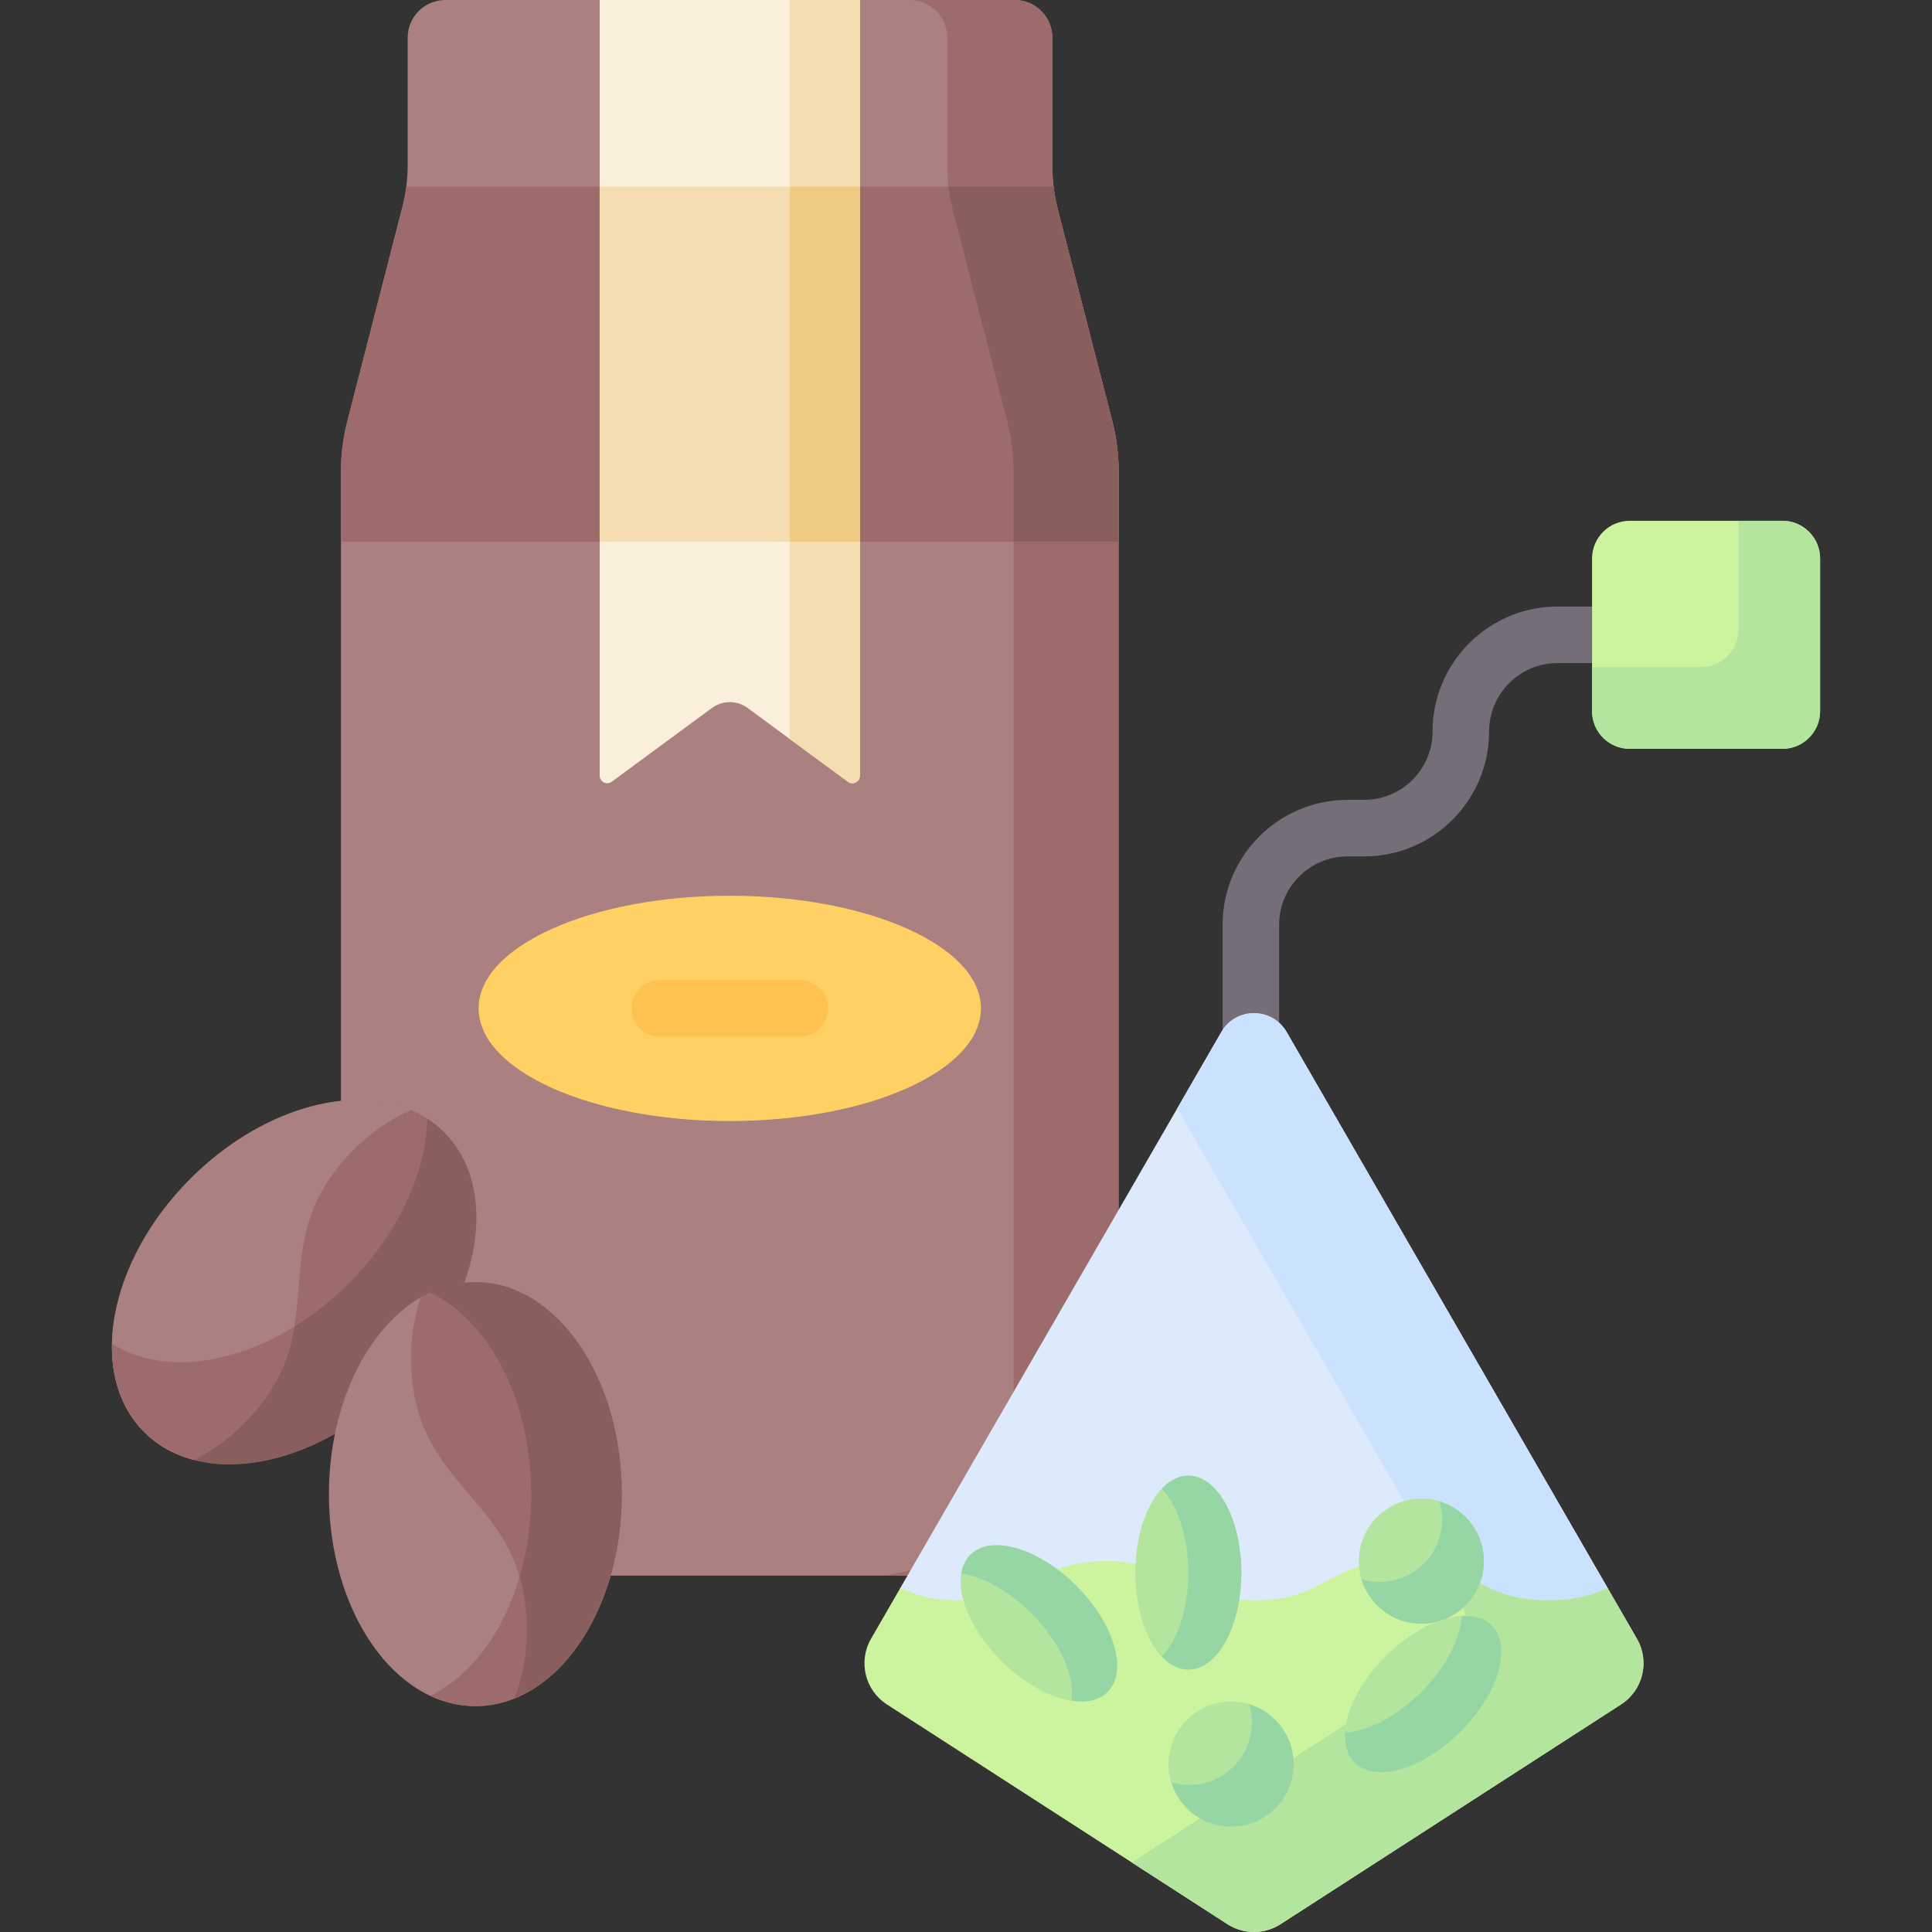 <svg width="512" height="512" viewBox="0 0 512 512" fill="none" xmlns="http://www.w3.org/2000/svg">
<rect x="0" y="0" width="512" height="512" fill="#333333" stroke="none"/>
<g clip-path="url(#clip0)">
<path d="M294.779 111.678L280.31 55.442C279.369 51.783 278.892 48.021 278.892 44.243V9.988C278.892 4.472 274.42 0 268.904 0H227.883L193.401 14.625L158.919 0H118.025C112.509 0 108.037 4.472 108.037 9.988V43.75C108.037 47.528 107.561 51.29 106.619 54.949L92.023 111.679C90.914 115.988 90.353 120.42 90.353 124.869V379.876C90.353 400.69 107.226 417.563 128.04 417.563H258.761C279.575 417.563 296.448 400.69 296.448 379.876V124.869C296.448 120.419 295.887 115.987 294.779 111.678Z" fill="#AA8080"/>
<path d="M294.779 111.678L280.31 55.442C279.369 51.783 278.892 48.021 278.892 44.243V9.988C278.892 4.472 274.42 0 268.904 0H241.053C246.569 0 251.041 4.472 251.041 9.988V44.244C251.041 48.022 251.517 51.784 252.459 55.443L266.928 111.678C268.037 115.987 268.598 120.419 268.598 124.869V379.876C268.598 400.69 251.725 417.563 230.911 417.563H258.762C279.576 417.563 296.449 400.69 296.449 379.876V124.869C296.448 120.419 295.887 115.987 294.779 111.678Z" fill="#9D6B6B"/>
<path d="M106.62 54.949L92.024 111.679C90.915 115.988 90.354 120.42 90.354 124.869V143.561H296.448V124.869C296.448 120.419 295.887 115.988 294.778 111.678L280.31 55.442C279.802 53.467 279.441 51.46 279.206 49.438H107.674C107.438 51.294 107.087 53.134 106.62 54.949Z" fill="#9D6B6B"/>
<path d="M105.385 367.219C83.445 389.159 53.373 394.659 38.218 379.503C23.063 364.348 28.562 334.276 50.502 312.336C62.601 300.237 77.173 293.137 90.353 291.745C93.997 291.36 94.682 294.998 98.031 295.501C100.89 295.93 106.465 293.1 108.999 294.196C112.229 295.593 115.154 297.538 117.669 300.053C132.825 315.207 127.325 345.279 105.385 367.219Z" fill="#9D6B6B"/>
<path d="M294.779 111.678L280.31 55.442C279.802 53.467 279.441 51.46 279.206 49.438H251.355C251.59 51.46 251.951 53.466 252.459 55.442L266.928 111.677C268.037 115.986 268.598 120.418 268.598 124.868V143.56H296.449V124.868C296.448 120.419 295.887 115.987 294.779 111.678Z" fill="#8B5E5E"/>
<path d="M117.67 300.052C116.299 298.681 114.801 297.484 113.203 296.448C112.923 310.589 105.678 326.87 92.38 340.168C72.426 360.123 45.748 366.472 29.68 356.057C29.498 365.246 32.25 373.534 38.219 379.504C53.374 394.66 83.446 389.16 105.386 367.22C127.325 345.279 132.825 315.207 117.67 300.052Z" fill="#8B5E5E"/>
<path d="M224.702 207.176L198.138 187.627C195.321 185.554 191.483 185.554 188.666 187.627L162.102 207.176C160.783 208.147 158.92 207.205 158.92 205.567V0H227.884V49.439L216.438 96.5L227.883 143.561V205.567C227.883 207.204 226.021 208.146 224.702 207.176Z" fill="#F9EFDA"/>
<path d="M158.919 49.439H227.883V143.561H158.919V49.439Z" fill="#F4DDB1"/>
<path d="M108.994 294.208C92.754 287.186 68.803 294.036 50.502 312.336C28.562 334.276 23.062 364.348 38.218 379.503C41.829 383.114 46.293 385.539 51.285 386.861C55.621 384.789 60.032 381.772 64.564 377.241C89.988 351.817 68.306 330.135 93.729 304.712C98.955 299.487 104.02 296.271 108.994 294.208Z" fill="#AA8080"/>
<path d="M331.492 287.062C327.355 287.062 324.001 283.708 324.001 279.571V245.08C324.001 226.825 338.853 211.973 357.109 211.973H361.523C371.517 211.973 379.648 203.842 379.648 193.847C379.648 175.592 394.5 160.74 412.756 160.74H426.166C430.303 160.74 433.657 164.094 433.657 168.231C433.657 172.368 430.304 175.722 426.166 175.722H412.756C402.762 175.722 394.63 183.853 394.63 193.848C394.63 212.103 379.778 226.955 361.523 226.955H357.109C347.115 226.955 338.983 235.086 338.983 245.08V279.571C338.982 283.708 335.629 287.062 331.492 287.062Z" fill="#756E78"/>
<path d="M472.342 198.448H431.91C426.387 198.448 421.91 193.971 421.91 188.448V148.016C421.91 142.493 426.387 138.016 431.91 138.016H472.342C477.865 138.016 482.342 142.493 482.342 148.016V188.448C482.342 193.971 477.865 198.448 472.342 198.448Z" fill="#CCF49F"/>
<path d="M472.355 138.016H460.71V166.828C460.71 172.344 456.238 176.816 450.722 176.816H421.91V188.46C421.91 193.976 426.382 198.448 431.898 198.448H472.355C477.871 198.448 482.343 193.976 482.343 188.46V148.003C482.342 142.488 477.871 138.016 472.355 138.016Z" fill="#B3E59F"/>
<path d="M87.17 395.958C87.17 372.324 97.251 352.098 111.528 343.801C113.497 342.656 116.122 344.121 118.235 343.453C119.989 342.898 121.214 340.133 123.048 339.935C124.015 339.83 124.992 339.777 125.978 339.777C147.411 339.777 164.786 364.93 164.786 395.958C164.786 426.986 147.411 452.139 125.978 452.139C104.545 452.139 87.17 426.985 87.17 395.958Z" fill="#AA8080"/>
<path d="M125.978 339.777C124.992 339.777 124.015 339.831 123.048 339.936C119.902 340.279 116.526 343.846 117.756 344.64C131.314 353.398 140.767 373.075 140.767 395.957C140.767 420.915 129.522 442.059 113.969 449.382C117.752 451.163 121.786 452.138 125.979 452.138C147.412 452.138 164.787 426.985 164.787 395.957C164.786 364.93 147.411 339.777 125.978 339.777Z" fill="#9D6B6B"/>
<path d="M136.245 450.136C152.694 443.618 164.786 421.838 164.786 395.958C164.786 364.93 147.411 339.777 125.978 339.777C124.992 339.777 124.015 339.831 123.048 339.936C121.63 340.091 120.918 342.098 119.547 342.468C117.875 342.919 115.558 341.783 113.968 342.533C113.144 342.922 112.333 343.349 111.534 343.813C109.933 348.344 108.947 353.596 108.947 360.005C108.947 395.96 139.61 395.96 139.61 431.914C139.611 439.304 138.303 445.16 136.245 450.136Z" fill="#9D6B6B"/>
<path d="M125.978 339.777C121.79 339.777 117.764 340.761 113.986 342.541C129.53 349.872 140.766 371.009 140.766 395.957C140.766 403.719 139.678 411.113 137.712 417.838C138.901 421.877 139.61 426.48 139.61 431.913C139.61 439.303 138.302 445.158 136.244 450.135C152.693 443.617 164.785 421.837 164.785 395.957C164.786 364.93 147.411 339.777 125.978 339.777Z" fill="#8B5E5E"/>
<path d="M29.679 356.056C29.497 365.246 32.248 373.533 38.218 379.503C41.829 383.114 46.292 385.539 51.285 386.862C55.621 384.79 60.032 381.773 64.563 377.242C73.468 368.337 76.592 359.891 77.987 351.583C60.883 362.128 42.109 364.113 29.679 356.056Z" fill="#9D6B6B"/>
<path d="M193.401 297.09C230.161 297.09 259.961 283.724 259.961 267.236C259.961 250.748 230.161 237.382 193.401 237.382C156.641 237.382 126.841 250.748 126.841 267.236C126.841 283.724 156.641 297.09 193.401 297.09Z" fill="#FFD064"/>
<path d="M211.985 274.726H174.817C170.68 274.726 167.326 271.372 167.326 267.235C167.326 263.098 170.679 259.744 174.817 259.744H211.985C216.122 259.744 219.476 263.098 219.476 267.235C219.476 271.373 216.123 274.726 211.985 274.726Z" fill="#FFC250"/>
<path d="M209.299 0V195.841L224.701 207.176C226.02 208.147 227.882 207.205 227.882 205.567V143.56L216.438 96.5L227.883 49.439V0H209.299Z" fill="#F4DDB1"/>
<path d="M209.299 49.439H227.883V143.561H209.299V49.439Z" fill="#EFCB84"/>
<path d="M427.312 428.24L426.049 420.857L340.978 273.509C337.129 266.842 327.506 266.842 323.657 273.509L238.585 420.858L237.323 428.24H427.312Z" fill="#DDEAFB"/>
<path d="M388.248 428.24H427.312L426.049 420.857L340.967 273.49C337.123 266.832 327.512 266.832 323.668 273.49L311.973 293.746L386.577 422.964C387.541 424.634 388.079 426.433 388.248 428.24Z" fill="#CBE2FF"/>
<path d="M371.335 413.73C351.823 413.73 351.823 424.093 332.312 424.093C312.8 424.093 312.8 413.73 293.288 413.73C273.777 413.73 273.777 424.093 254.265 424.093C247.008 424.093 242.452 422.659 238.585 420.858L230.831 434.289C227.37 440.283 229.22 447.938 235.035 451.691L325.278 509.926C329.564 512.692 335.072 512.692 339.358 509.926L429.6 451.691C435.415 447.938 437.265 440.283 433.804 434.289L426.049 420.857C422.181 422.659 417.623 424.094 410.363 424.094C390.849 424.094 390.849 413.73 371.335 413.73Z" fill="#CCF49F"/>
<path d="M433.805 434.289L426.05 420.857C422.182 422.659 417.625 424.094 410.364 424.094C395.264 424.094 391.843 417.892 382.028 415.084L386.577 422.964C390.038 428.958 388.188 436.613 382.373 440.366L299.929 493.568L325.278 509.926C329.564 512.692 335.072 512.692 339.358 509.926L429.6 451.691C435.416 447.938 437.265 440.283 433.805 434.289Z" fill="#B3E59F"/>
<path d="M376.67 430.303C385.823 430.303 393.243 422.883 393.243 413.73C393.243 404.577 385.823 397.157 376.67 397.157C367.517 397.157 360.097 404.577 360.097 413.73C360.097 422.883 367.517 430.303 376.67 430.303Z" fill="#B3E59F"/>
<path d="M326.257 484.076C335.41 484.076 342.83 476.656 342.83 467.503C342.83 458.35 335.41 450.93 326.257 450.93C317.104 450.93 309.684 458.35 309.684 467.503C309.684 476.656 317.104 484.076 326.257 484.076Z" fill="#B3E59F"/>
<path d="M381.466 397.868C381.925 399.387 382.177 400.996 382.177 402.664C382.177 411.817 374.757 419.237 365.604 419.237C363.935 419.237 362.327 418.985 360.808 418.526C362.866 425.339 369.186 430.303 376.67 430.303C385.823 430.303 393.243 422.883 393.243 413.73C393.243 406.246 388.279 399.926 381.466 397.868Z" fill="#95D6A4"/>
<path d="M331.053 451.641C331.512 453.16 331.764 454.769 331.764 456.437C331.764 465.59 324.344 473.01 315.191 473.01C313.522 473.01 311.914 472.758 310.395 472.299C312.453 479.112 318.773 484.076 326.257 484.076C335.41 484.076 342.83 476.656 342.83 467.503C342.83 460.018 337.867 453.699 331.053 451.641Z" fill="#95D6A4"/>
<path d="M387.003 458.855C397.039 448.819 400.729 436.237 395.245 430.753C389.761 425.269 377.179 428.959 367.143 438.995C357.107 449.031 353.417 461.613 358.901 467.097C364.385 472.581 376.966 468.891 387.003 458.855Z" fill="#B3E59F"/>
<path d="M395.336 430.758C393.418 428.84 390.622 428.067 387.381 428.272C387 434.301 383.18 441.895 376.652 448.423C370.124 454.951 362.53 458.771 356.501 459.152C356.296 462.393 357.069 465.189 358.987 467.107C364.472 472.592 377.055 468.901 387.093 458.864C397.13 448.826 400.821 436.243 395.336 430.758Z" fill="#95D6A4"/>
<path d="M314.919 442.462C322.676 442.462 328.964 430.954 328.964 416.759C328.964 402.564 322.676 391.056 314.919 391.056C307.162 391.056 300.874 402.564 300.874 416.759C300.874 430.954 307.162 442.462 314.919 442.462Z" fill="#B3E59F"/>
<path d="M314.919 391.057C312.36 391.057 309.963 392.316 307.896 394.504C312.093 398.949 314.919 407.248 314.919 416.76C314.919 426.272 312.093 434.571 307.896 439.016C309.962 441.204 312.36 442.463 314.919 442.463C322.676 442.463 328.964 430.956 328.964 416.76C328.964 402.564 322.676 391.057 314.919 391.057Z" fill="#95D6A4"/>
<path d="M293.449 448.371C298.933 442.887 295.243 430.305 285.207 420.269C275.171 410.233 262.589 406.543 257.105 412.027C251.621 417.511 255.311 430.093 265.347 440.129C275.383 450.165 287.965 453.855 293.449 448.371Z" fill="#B3E59F"/>
<path d="M285.284 420.283C275.247 410.246 262.663 406.555 257.178 412.04C255.883 413.335 255.117 415.035 254.808 416.994C260.541 417.891 267.381 421.589 273.335 427.542C281.003 435.21 284.95 444.354 283.949 450.694C287.881 451.309 291.297 450.62 293.528 448.389C299.012 442.904 295.321 430.321 285.284 420.283Z" fill="#95D6A4"/>
</g>
<defs>
<clipPath id="clip0">
<rect width="512" height="512" fill="white"/>
</clipPath>
</defs>
</svg>
